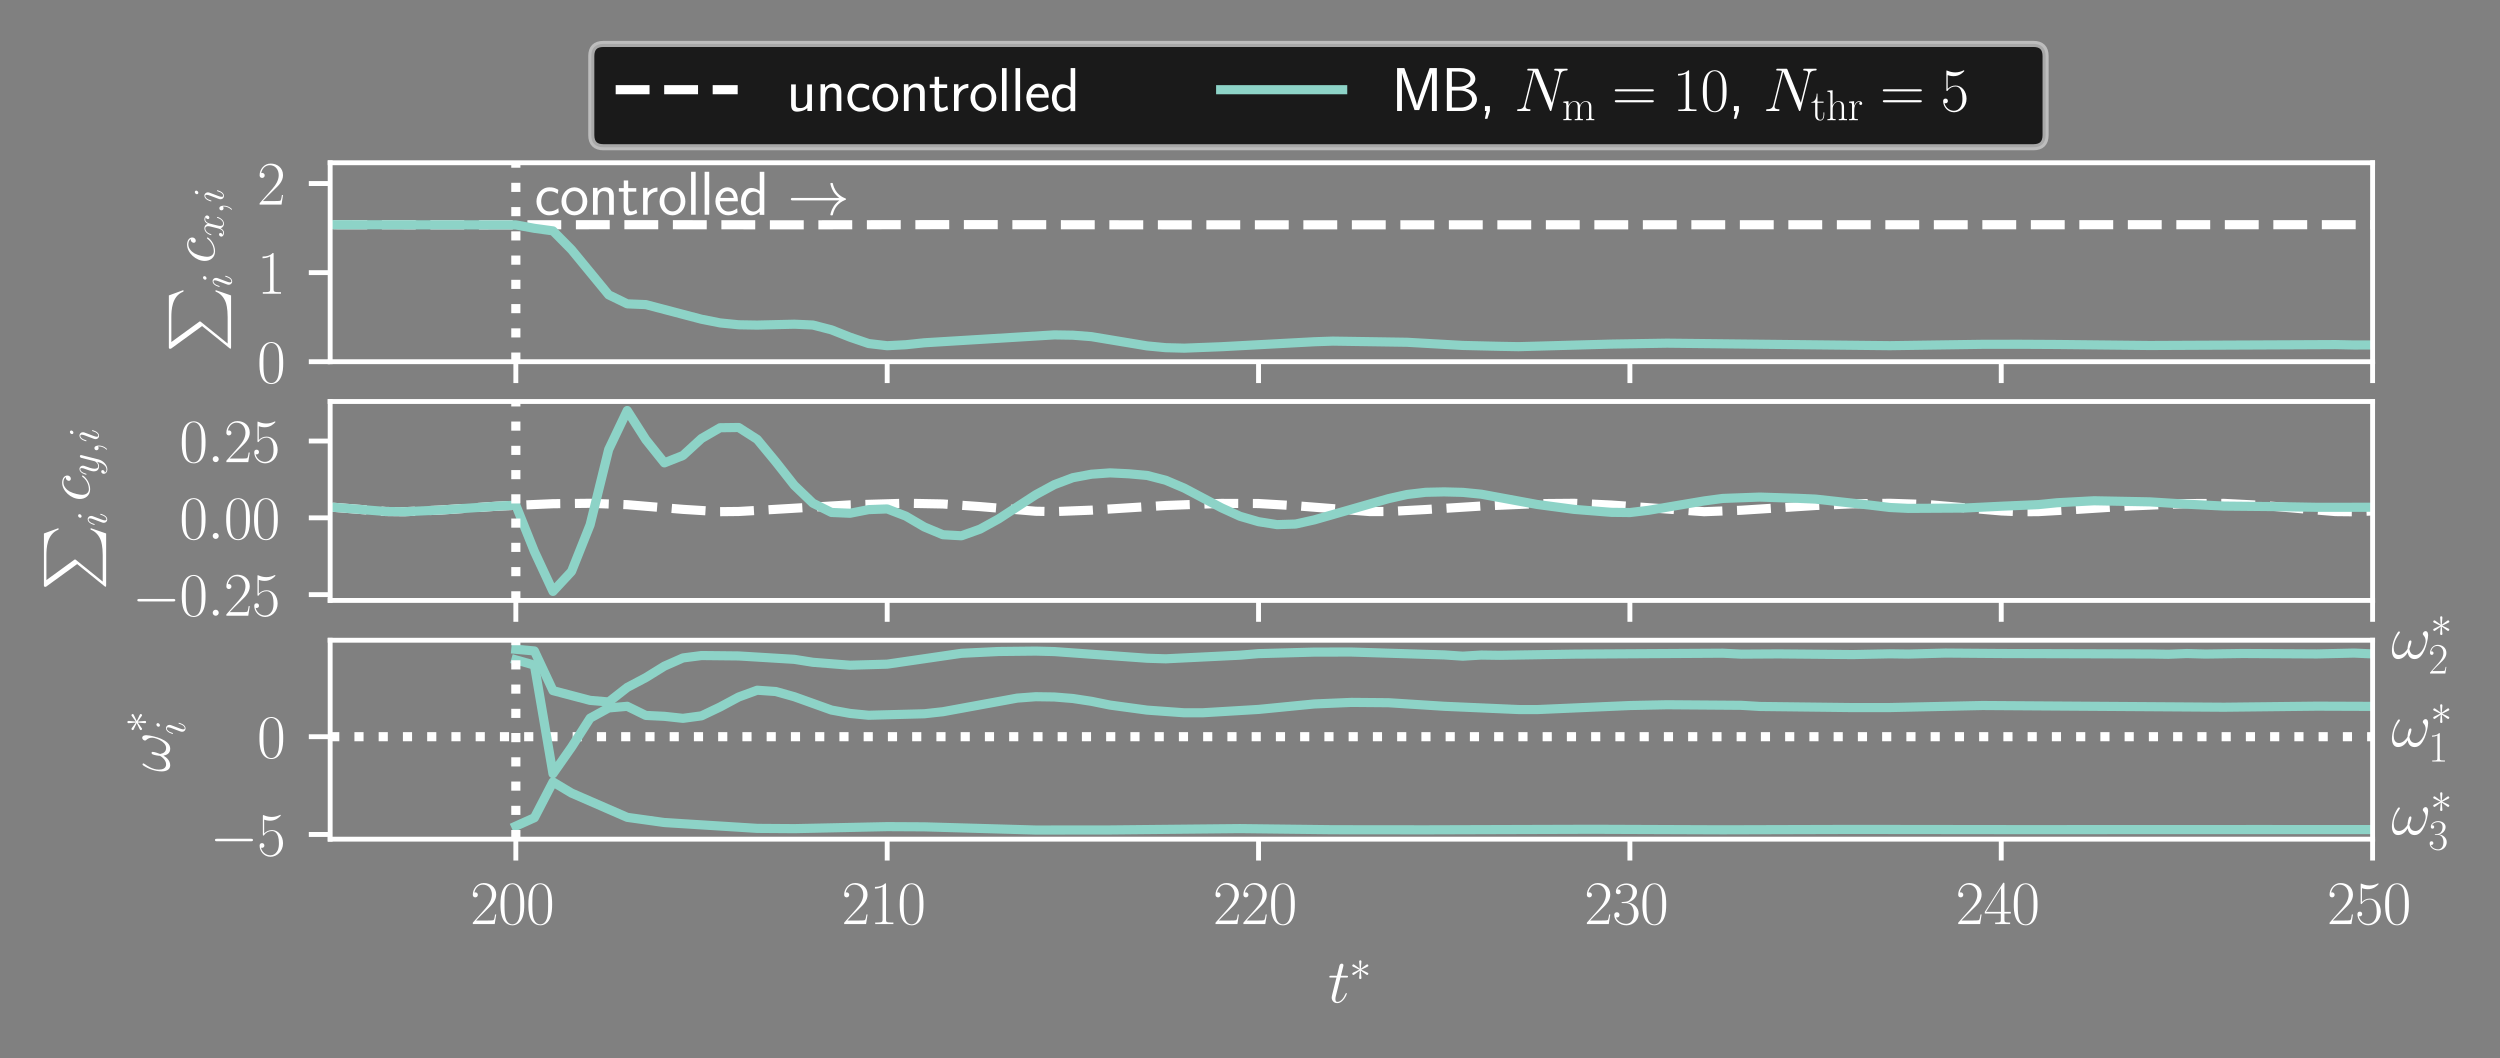 <?xml version="1.0" encoding="utf-8" standalone="no"?>
<!DOCTYPE svg PUBLIC "-//W3C//DTD SVG 1.1//EN"
  "http://www.w3.org/Graphics/SVG/1.1/DTD/svg11.dtd">
<svg xmlns:xlink="http://www.w3.org/1999/xlink" width="409.805pt" height="173.471pt" viewBox="0 0 409.805 173.471" xmlns="http://www.w3.org/2000/svg" version="1.1">
 <rect x="0" y="0" width="409.805" height="173.471" fill="#808080" stroke="none"/>
 <defs>
  <style type="text/css">*{stroke-linejoin: round; stroke-linecap: butt}</style>
 </defs>
 <g id="figure_1">
  <g id="patch_1">
   <path d="M 0 173.471 
L 409.805 173.471 
L 409.805 0 
L 0 0 
L 0 173.471 
z
" style="fill: none"/>
  </g>
  <g id="axes_1">
   <g id="patch_2">
    <path d="M 54.121 59.292 
L 388.921 59.292 
L 388.921 26.68 
L 54.121 26.68 
L 54.121 59.292 
z
" style="fill: none"/>
   </g>
   <g id="matplotlib.axis_1">
    <g id="xtick_1">
     <g id="line2d_1">
      <defs>
       <path id="me414889e7f" d="M 0 0 
L 0 3.5 
" style="stroke: #ffffff; stroke-width: 0.8"/>
      </defs>
      <g>
       <use xlink:href="#me414889e7f" x="84.557" y="59.292" style="fill: #ffffff; stroke: #ffffff; stroke-width: 0.8"/>
      </g>
     </g>
    </g>
    <g id="xtick_2">
     <g id="line2d_2">
      <g>
       <use xlink:href="#me414889e7f" x="145.43" y="59.292" style="fill: #ffffff; stroke: #ffffff; stroke-width: 0.8"/>
      </g>
     </g>
    </g>
    <g id="xtick_3">
     <g id="line2d_3">
      <g>
       <use xlink:href="#me414889e7f" x="206.303" y="59.292" style="fill: #ffffff; stroke: #ffffff; stroke-width: 0.8"/>
      </g>
     </g>
    </g>
    <g id="xtick_4">
     <g id="line2d_4">
      <g>
       <use xlink:href="#me414889e7f" x="267.176" y="59.292" style="fill: #ffffff; stroke: #ffffff; stroke-width: 0.8"/>
      </g>
     </g>
    </g>
    <g id="xtick_5">
     <g id="line2d_5">
      <g>
       <use xlink:href="#me414889e7f" x="328.048" y="59.292" style="fill: #ffffff; stroke: #ffffff; stroke-width: 0.8"/>
      </g>
     </g>
    </g>
    <g id="xtick_6">
     <g id="line2d_6">
      <g>
       <use xlink:href="#me414889e7f" x="388.921" y="59.292" style="fill: #ffffff; stroke: #ffffff; stroke-width: 0.8"/>
      </g>
     </g>
    </g>
   </g>
   <g id="matplotlib.axis_2">
    <g id="ytick_1">
     <g id="line2d_7">
      <defs>
       <path id="m8c491b5fca" d="M 0 0 
L -3.5 0 
" style="stroke: #ffffff; stroke-width: 0.8"/>
      </defs>
      <g>
       <use xlink:href="#m8c491b5fca" x="54.121" y="59.292" style="fill: #ffffff; stroke: #ffffff; stroke-width: 0.8"/>
      </g>
     </g>
     <g id="text_1">
      <!-- $\mathdefault{0}$ -->
      <g style="fill: #ffffff" transform="translate(42.14 62.751) scale(0.1 -0.1)">
       <defs>
        <path id="CMR17-30" d="M 2688 2025 
C 2688 2416 2682 3080 2413 3591 
C 2176 4039 1798 4198 1466 4198 
C 1158 4198 768 4058 525 3597 
C 269 3118 243 2524 243 2025 
C 243 1661 250 1106 448 619 
C 723 -39 1216 -128 1466 -128 
C 1760 -128 2208 -7 2470 600 
C 2662 1042 2688 1559 2688 2025 
z
M 1466 -26 
C 1056 -26 813 325 723 812 
C 653 1188 653 1738 653 2096 
C 653 2588 653 2997 736 3387 
C 858 3929 1216 4096 1466 4096 
C 1728 4096 2067 3923 2189 3400 
C 2272 3036 2278 2607 2278 2096 
C 2278 1680 2278 1169 2202 792 
C 2067 95 1690 -26 1466 -26 
z
" transform="scale(0.016)"/>
       </defs>
       <use xlink:href="#CMR17-30" transform="scale(0.996)"/>
      </g>
     </g>
    </g>
    <g id="ytick_2">
     <g id="line2d_8">
      <g>
       <use xlink:href="#m8c491b5fca" x="54.121" y="44.688" style="fill: #ffffff; stroke: #ffffff; stroke-width: 0.8"/>
      </g>
     </g>
     <g id="text_2">
      <!-- $\mathdefault{1}$ -->
      <g style="fill: #ffffff" transform="translate(42.14 48.147) scale(0.1 -0.1)">
       <defs>
        <path id="CMR17-31" d="M 1702 4058 
C 1702 4192 1696 4192 1606 4192 
C 1357 3916 979 3827 621 3827 
C 602 3827 570 3827 563 3808 
C 557 3795 557 3782 557 3648 
C 755 3648 1088 3686 1344 3839 
L 1344 461 
C 1344 236 1331 160 781 160 
L 589 160 
L 589 0 
C 896 0 1216 0 1523 0 
C 1830 0 2150 0 2458 0 
L 2458 160 
L 2266 160 
C 1715 160 1702 230 1702 458 
L 1702 4058 
z
" transform="scale(0.016)"/>
       </defs>
       <use xlink:href="#CMR17-31" transform="scale(0.996)"/>
      </g>
     </g>
    </g>
    <g id="ytick_3">
     <g id="line2d_9">
      <g>
       <use xlink:href="#m8c491b5fca" x="54.121" y="30.085" style="fill: #ffffff; stroke: #ffffff; stroke-width: 0.8"/>
      </g>
     </g>
     <g id="text_3">
      <!-- $\mathdefault{2}$ -->
      <g style="fill: #ffffff" transform="translate(42.14 33.544) scale(0.1 -0.1)">
       <defs>
        <path id="CMR17-32" d="M 2669 989 
L 2554 989 
C 2490 536 2438 459 2413 420 
C 2381 369 1920 369 1830 369 
L 602 369 
C 832 619 1280 1072 1824 1597 
C 2214 1967 2669 2402 2669 3035 
C 2669 3790 2067 4224 1395 4224 
C 691 4224 262 3604 262 3030 
C 262 2780 448 2748 525 2748 
C 589 2748 781 2787 781 3010 
C 781 3207 614 3264 525 3264 
C 486 3264 448 3258 422 3245 
C 544 3790 915 4058 1306 4058 
C 1862 4058 2227 3617 2227 3035 
C 2227 2479 1901 2000 1536 1584 
L 262 146 
L 262 0 
L 2515 0 
L 2669 989 
z
" transform="scale(0.016)"/>
       </defs>
       <use xlink:href="#CMR17-32" transform="scale(0.996)"/>
      </g>
     </g>
    </g>
    <g id="text_4">
     <!-- $\sum_i c_{x,i}$ -->
     <g style="fill: #ffffff" transform="translate(35.151 57.74) rotate(-90) scale(0.1 -0.1)">
      <defs>
       <path id="CMEX10-50" d="M 2694 -3418 
L 422 -6227 
C 371 -6291 365 -6304 365 -6330 
C 365 -6400 422 -6400 538 -6400 
L 5843 -6400 
L 6394 -4806 
L 6234 -4806 
C 6074 -5286 5645 -5677 5101 -5862 
C 4998 -5894 4557 -6048 3616 -6048 
L 896 -6048 
L 3117 -3302 
C 3162 -3245 3174 -3226 3174 -3200 
C 3174 -3174 3168 -3168 3130 -3110 
L 1050 -256 
L 3584 -256 
C 4314 -256 5786 -301 6234 -1498 
L 6394 -1498 
L 5843 0 
L 538 0 
C 365 0 358 -6 358 -205 
L 2694 -3418 
z
" transform="scale(0.016)"/>
       <path id="CMMI12-69" d="M 1811 913 
C 1811 945 1786 971 1747 971 
C 1690 971 1683 952 1651 843 
C 1485 262 1222 64 1011 64 
C 934 64 845 83 845 275 
C 845 447 922 639 992 830 
L 1440 2018 
C 1459 2069 1504 2184 1504 2305 
C 1504 2574 1312 2816 998 2816 
C 410 2816 173 1890 173 1839 
C 173 1814 198 1782 243 1782 
C 301 1782 307 1807 333 1896 
C 486 2428 730 2682 979 2682 
C 1037 2682 1146 2682 1146 2478 
C 1146 2312 1062 2101 1011 1961 
L 563 773 
C 525 671 486 568 486 453 
C 486 166 685 -64 992 -64 
C 1581 -64 1811 869 1811 913 
z
M 1760 4013 
C 1760 4109 1683 4224 1542 4224 
C 1395 4224 1229 4083 1229 3917 
C 1229 3758 1363 3707 1440 3707 
C 1613 3707 1760 3873 1760 4013 
z
" transform="scale(0.016)"/>
       <path id="CMMI12-63" d="M 2502 2431 
C 2381 2431 2323 2431 2234 2355 
C 2195 2323 2125 2227 2125 2125 
C 2125 1997 2221 1920 2342 1920 
C 2496 1920 2669 2044 2669 2292 
C 2669 2588 2374 2816 1933 2816 
C 1094 2816 256 1903 256 996 
C 256 441 602 -64 1254 -64 
C 2125 -64 2675 622 2675 706 
C 2675 744 2637 776 2611 776 
C 2592 776 2586 770 2528 713 
C 2118 162 1510 64 1267 64 
C 826 64 685 446 685 764 
C 685 988 794 1605 1024 2039 
C 1190 2338 1536 2682 1939 2682 
C 2022 2682 2374 2682 2502 2431 
z
" transform="scale(0.016)"/>
       <path id="CMMI12-78" d="M 3034 2606 
C 2829 2567 2752 2414 2752 2293 
C 2752 2139 2874 2088 2963 2088 
C 3155 2088 3290 2254 3290 2427 
C 3290 2695 2982 2816 2714 2816 
C 2323 2816 2106 2433 2048 2312 
C 1901 2816 1504 2816 1389 2816 
C 736 2816 390 1980 390 1839 
C 390 1814 416 1782 461 1782 
C 512 1782 525 1820 538 1846 
C 755 2555 1184 2689 1370 2689 
C 1658 2689 1715 2420 1715 2267 
C 1715 2127 1677 1980 1600 1673 
L 1382 798 
C 1286 415 1101 64 762 64 
C 730 64 570 64 435 147 
C 666 192 717 383 717 460 
C 717 588 621 664 499 664 
C 346 664 179 530 179 326 
C 179 57 480 -64 755 -64 
C 1062 -64 1280 179 1414 441 
C 1517 64 1837 -64 2074 -64 
C 2726 -64 3072 773 3072 913 
C 3072 945 3046 971 3008 971 
C 2950 971 2944 939 2925 888 
C 2752 326 2381 64 2093 64 
C 1869 64 1747 230 1747 492 
C 1747 632 1773 734 1875 1156 
L 2099 2024 
C 2195 2408 2413 2689 2707 2689 
C 2720 2689 2899 2689 3034 2606 
z
" transform="scale(0.016)"/>
       <path id="CMMI12-3b" d="M 1248 -31 
C 1248 343 1126 619 864 619 
C 659 619 557 453 557 313 
C 557 172 653 0 870 0 
C 954 0 1024 26 1082 83 
C 1094 96 1101 96 1107 96 
C 1120 96 1120 5 1120 -27 
C 1120 -240 1082 -659 710 -1080 
C 640 -1157 640 -1170 640 -1183 
C 640 -1216 672 -1248 704 -1248 
C 755 -1248 1248 -771 1248 -31 
z
" transform="scale(0.016)"/>
      </defs>
      <use xlink:href="#CMEX10-50" transform="translate(0 74.72) scale(0.996)"/>
      <use xlink:href="#CMMI12-69" transform="translate(105.162 -28.394) scale(0.697)"/>
      <use xlink:href="#CMMI12-63" transform="translate(145.559 0) scale(0.996)"/>
      <use xlink:href="#CMMI12-78" transform="translate(187.542 -14.944) scale(0.697)"/>
      <use xlink:href="#CMMI12-3b" transform="translate(226.346 -14.944) scale(0.697)"/>
      <use xlink:href="#CMMI12-69" transform="translate(245.314 -14.944) scale(0.697)"/>
     </g>
    </g>
   </g>
   <g id="line2d_10">
    <path d="M -1 36.809 
L 23.685 36.849 
L 48.034 36.83 
L 78.47 36.861 
L 102.819 36.829 
L 130.212 36.857 
L 157.605 36.82 
L 191.085 36.86 
L 395.008 36.829 
L 410.805 36.83 
L 410.805 36.83 
" clip-path="url(#pc7d28145be)" style="fill: none; stroke-dasharray: 5.55,2.4; stroke-dashoffset: 0; stroke: #ffffff; stroke-width: 1.5"/>
   </g>
   <g id="line2d_11">
    <path d="M -1 36.809 
L 23.685 36.849 
L 48.034 36.83 
L 78.47 36.861 
L 84.557 36.87 
L 87.601 37.428 
L 90.645 37.846 
L 93.688 40.928 
L 99.776 48.33 
L 102.819 49.807 
L 105.863 49.931 
L 114.994 52.33 
L 118.037 52.932 
L 121.081 53.239 
L 124.125 53.292 
L 130.212 53.142 
L 133.256 53.281 
L 136.299 54.069 
L 139.343 55.276 
L 142.386 56.313 
L 145.43 56.671 
L 148.474 56.511 
L 151.517 56.19 
L 172.823 54.895 
L 175.866 54.946 
L 178.91 55.184 
L 188.041 56.702 
L 191.085 56.991 
L 194.128 57.071 
L 200.216 56.835 
L 215.434 56.02 
L 218.477 55.916 
L 230.652 56.105 
L 239.783 56.626 
L 245.87 56.771 
L 248.914 56.827 
L 264.132 56.403 
L 273.263 56.254 
L 309.786 56.666 
L 325.005 56.44 
L 331.092 56.432 
L 337.179 56.468 
L 352.397 56.635 
L 382.834 56.485 
L 385.877 56.554 
L 391.965 56.537 
L 410.805 56.581 
L 410.805 56.581 
" clip-path="url(#pc7d28145be)" style="fill: none; stroke: #8dd3c7; stroke-width: 1.5; stroke-linecap: square"/>
   </g>
   <g id="line2d_12">
    <path d="M 84.557 59.292 
L 84.557 26.68 
" clip-path="url(#pc7d28145be)" style="fill: none; stroke-dasharray: 1.5,2.475; stroke-dashoffset: 0; stroke: #ffffff; stroke-width: 1.5"/>
   </g>
   <g id="patch_3">
    <path d="M 54.121 59.292 
L 54.121 26.68 
" style="fill: none; stroke: #ffffff; stroke-width: 0.8; stroke-linejoin: miter; stroke-linecap: square"/>
   </g>
   <g id="patch_4">
    <path d="M 388.921 59.292 
L 388.921 26.68 
" style="fill: none; stroke: #ffffff; stroke-width: 0.8; stroke-linejoin: miter; stroke-linecap: square"/>
   </g>
   <g id="patch_5">
    <path d="M 54.121 59.292 
L 388.921 59.292 
" style="fill: none; stroke: #ffffff; stroke-width: 0.8; stroke-linejoin: miter; stroke-linecap: square"/>
   </g>
   <g id="patch_6">
    <path d="M 54.121 26.68 
L 388.921 26.68 
" style="fill: none; stroke: #ffffff; stroke-width: 0.8; stroke-linejoin: miter; stroke-linecap: square"/>
   </g>
   <g id="text_5">
    <!-- controlled $\rightarrow$ -->
    <g style="fill: #ffffff" transform="translate(87.601 35.196) scale(0.1 -0.1)">
     <defs>
      <path id="CMSS17-63" d="M 2464 2541 
C 2464 2585 2170 2714 2093 2739 
C 1882 2816 1613 2816 1542 2816 
C 710 2816 211 2093 211 1363 
C 211 595 768 -64 1517 -64 
C 1946 -64 2253 76 2502 242 
L 2464 664 
C 2189 453 1869 337 1523 337 
C 1024 337 698 774 698 1369 
C 698 1831 909 2414 1549 2414 
C 1901 2414 2099 2343 2394 2145 
L 2464 2541 
z
" transform="scale(0.016)"/>
      <path id="CMSS17-6f" d="M 2829 1356 
C 2829 2176 2221 2816 1504 2816 
C 768 2816 173 2157 173 1356 
C 173 544 787 -64 1498 -64 
C 2227 -64 2829 563 2829 1356 
z
M 1504 337 
C 1050 337 659 709 659 1408 
C 659 2151 1114 2427 1498 2427 
C 1914 2427 2342 2126 2342 1408 
C 2342 683 1926 337 1504 337 
z
" transform="scale(0.016)"/>
      <path id="CMSS17-6e" d="M 2618 1877 
C 2618 2283 2522 2816 1798 2816 
C 1389 2816 1120 2606 941 2389 
L 941 2758 
L 474 2758 
L 474 0 
L 960 0 
L 960 1559 
C 960 1964 1114 2428 1549 2428 
C 2112 2428 2131 2048 2131 1829 
L 2131 0 
L 2618 0 
L 2618 1877 
z
" transform="scale(0.016)"/>
      <path id="CMSS17-74" d="M 1069 2368 
L 1901 2368 
L 1901 2737 
L 1069 2737 
L 1069 3520 
L 614 3520 
L 614 2737 
L 109 2737 
L 109 2368 
L 602 2368 
L 602 749 
C 602 384 685 -64 1107 -64 
C 1427 -64 1722 25 2003 172 
L 1901 548 
C 1747 414 1562 337 1363 337 
C 1082 337 1069 696 1069 856 
L 1069 2368 
z
" transform="scale(0.016)"/>
      <path id="CMSS17-72" d="M 954 1363 
C 954 1965 1395 2368 1958 2368 
L 1958 2789 
C 1549 2789 1165 2585 934 2253 
L 934 2758 
L 480 2758 
L 480 0 
L 954 0 
L 954 1363 
z
" transform="scale(0.016)"/>
      <path id="CMSS17-6c" d="M 947 4416 
L 474 4416 
L 474 0 
L 947 0 
L 947 4416 
z
" transform="scale(0.016)"/>
      <path id="CMSS17-65" d="M 2502 1377 
C 2502 1590 2490 2003 2285 2345 
C 2061 2713 1696 2816 1421 2816 
C 755 2816 192 2188 192 1375 
C 192 582 774 -64 1510 -64 
C 1798 -64 2150 19 2470 248 
C 2470 274 2458 414 2451 420 
C 2451 433 2432 630 2432 656 
C 2125 407 1773 325 1517 325 
C 1107 325 666 667 646 1377 
L 2502 1377 
z
M 698 1728 
C 781 2084 1062 2421 1421 2421 
C 1517 2421 1965 2421 2080 1728 
L 698 1728 
z
" transform="scale(0.016)"/>
      <path id="CMSS17-64" d="M 2611 4416 
L 2138 4416 
L 2138 2438 
C 1939 2603 1613 2756 1254 2756 
C 672 2756 211 2131 211 1347 
C 211 562 666 -64 1235 -64 
C 1677 -64 1971 172 2125 306 
L 2125 -13 
L 2611 -13 
L 2611 4416 
z
M 2125 836 
C 2125 747 2125 653 1926 482 
C 1798 375 1645 325 1498 325 
C 1152 325 698 576 698 1340 
C 698 2134 1210 2368 1562 2368 
C 1798 2368 1990 2254 2125 2065 
L 2125 836 
z
" transform="scale(0.016)"/>
      <path id="CMSY10-21" d="M 5338 1472 
C 4986 1203 4813 941 4762 858 
C 4474 416 4422 13 4422 6 
C 4422 -70 4499 -70 4550 -70 
C 4659 -70 4666 -58 4691 58 
C 4838 685 5216 1222 5939 1517 
C 6016 1542 6035 1555 6035 1600 
C 6035 1645 5997 1664 5984 1670 
C 5702 1779 4928 2099 4685 3174 
C 4666 3251 4659 3270 4550 3270 
C 4499 3270 4422 3270 4422 3193 
C 4422 3180 4480 2777 4749 2349 
C 4877 2157 5062 1933 5338 1728 
L 582 1728 
C 467 1728 352 1728 352 1600 
C 352 1472 467 1472 582 1472 
L 5338 1472 
z
" transform="scale(0.016)"/>
     </defs>
     <use xlink:href="#CMSS17-63" transform="scale(0.996)"/>
     <use xlink:href="#CMSS17-6f" transform="translate(41.639 0) scale(0.996)"/>
     <use xlink:href="#CMSS17-6e" transform="translate(88.482 0) scale(0.996)"/>
     <use xlink:href="#CMSS17-74" transform="translate(136.687 0) scale(0.996)"/>
     <use xlink:href="#CMSS17-72" transform="translate(170.519 0) scale(0.996)"/>
     <use xlink:href="#CMSS17-6f" transform="translate(202.429 0) scale(0.996)"/>
     <use xlink:href="#CMSS17-6c" transform="translate(249.272 0) scale(0.996)"/>
     <use xlink:href="#CMSS17-6c" transform="translate(271.453 0) scale(0.996)"/>
     <use xlink:href="#CMSS17-65" transform="translate(293.634 0) scale(0.996)"/>
     <use xlink:href="#CMSS17-64" transform="translate(335.273 0) scale(0.996)"/>
     <use xlink:href="#CMSY10-21" transform="translate(414.707 0) scale(0.996)"/>
    </g>
   </g>
  </g>
  <g id="axes_2">
   <g id="patch_7">
    <path d="M 54.121 98.426 
L 388.921 98.426 
L 388.921 65.814 
L 54.121 65.814 
L 54.121 98.426 
z
" style="fill: none"/>
   </g>
   <g id="matplotlib.axis_3">
    <g id="xtick_7">
     <g id="line2d_13">
      <g>
       <use xlink:href="#me414889e7f" x="84.557" y="98.426" style="fill: #ffffff; stroke: #ffffff; stroke-width: 0.8"/>
      </g>
     </g>
    </g>
    <g id="xtick_8">
     <g id="line2d_14">
      <g>
       <use xlink:href="#me414889e7f" x="145.43" y="98.426" style="fill: #ffffff; stroke: #ffffff; stroke-width: 0.8"/>
      </g>
     </g>
    </g>
    <g id="xtick_9">
     <g id="line2d_15">
      <g>
       <use xlink:href="#me414889e7f" x="206.303" y="98.426" style="fill: #ffffff; stroke: #ffffff; stroke-width: 0.8"/>
      </g>
     </g>
    </g>
    <g id="xtick_10">
     <g id="line2d_16">
      <g>
       <use xlink:href="#me414889e7f" x="267.176" y="98.426" style="fill: #ffffff; stroke: #ffffff; stroke-width: 0.8"/>
      </g>
     </g>
    </g>
    <g id="xtick_11">
     <g id="line2d_17">
      <g>
       <use xlink:href="#me414889e7f" x="328.048" y="98.426" style="fill: #ffffff; stroke: #ffffff; stroke-width: 0.8"/>
      </g>
     </g>
    </g>
    <g id="xtick_12">
     <g id="line2d_18">
      <g>
       <use xlink:href="#me414889e7f" x="388.921" y="98.426" style="fill: #ffffff; stroke: #ffffff; stroke-width: 0.8"/>
      </g>
     </g>
    </g>
   </g>
   <g id="matplotlib.axis_4">
    <g id="ytick_4">
     <g id="line2d_19">
      <g>
       <use xlink:href="#m8c491b5fca" x="54.121" y="97.476" style="fill: #ffffff; stroke: #ffffff; stroke-width: 0.8"/>
      </g>
     </g>
     <g id="text_6">
      <!-- $\mathdefault{−0.25}$ -->
      <g style="fill: #ffffff" transform="translate(21.661 100.935) scale(0.1 -0.1)">
       <defs>
        <path id="CMSY10-0" d="M 4218 1472 
C 4326 1472 4442 1472 4442 1600 
C 4442 1728 4326 1728 4218 1728 
L 755 1728 
C 646 1728 531 1728 531 1600 
C 531 1472 646 1472 755 1472 
L 4218 1472 
z
" transform="scale(0.016)"/>
        <path id="CMMI12-3a" d="M 1178 307 
C 1178 492 1024 619 870 619 
C 685 619 557 466 557 313 
C 557 128 710 0 864 0 
C 1050 0 1178 153 1178 307 
z
" transform="scale(0.016)"/>
        <path id="CMR17-35" d="M 730 3692 
C 794 3666 1056 3584 1325 3584 
C 1920 3584 2246 3911 2432 4100 
C 2432 4157 2432 4192 2394 4192 
C 2387 4192 2374 4192 2323 4163 
C 2099 4058 1837 3973 1517 3973 
C 1325 3973 1037 3999 723 4139 
C 653 4171 640 4171 634 4171 
C 602 4171 595 4164 595 4037 
L 595 2203 
C 595 2089 595 2057 659 2057 
C 691 2057 704 2070 736 2114 
C 941 2401 1222 2522 1542 2522 
C 1766 2522 2246 2382 2246 1289 
C 2246 1085 2246 715 2054 421 
C 1894 159 1645 25 1370 25 
C 947 25 518 320 403 814 
C 429 807 480 795 506 795 
C 589 795 749 840 749 1038 
C 749 1210 627 1280 506 1280 
C 358 1280 262 1190 262 1011 
C 262 454 704 -128 1382 -128 
C 2042 -128 2669 440 2669 1264 
C 2669 2030 2170 2624 1549 2624 
C 1222 2624 947 2503 730 2274 
L 730 3692 
z
" transform="scale(0.016)"/>
       </defs>
       <use xlink:href="#CMSY10-0" transform="scale(0.996)"/>
       <use xlink:href="#CMR17-30" transform="translate(77.487 0) scale(0.996)"/>
       <use xlink:href="#CMMI12-3a" transform="translate(123.178 0) scale(0.996)"/>
       <use xlink:href="#CMR17-32" transform="translate(150.275 0) scale(0.996)"/>
       <use xlink:href="#CMR17-35" transform="translate(195.966 0) scale(0.996)"/>
      </g>
     </g>
    </g>
    <g id="ytick_5">
     <g id="line2d_20">
      <g>
       <use xlink:href="#m8c491b5fca" x="54.121" y="84.885" style="fill: #ffffff; stroke: #ffffff; stroke-width: 0.8"/>
      </g>
     </g>
     <g id="text_7">
      <!-- $\mathdefault{0.00}$ -->
      <g style="fill: #ffffff" transform="translate(29.41 88.344) scale(0.1 -0.1)">
       <use xlink:href="#CMR17-30" transform="scale(0.996)"/>
       <use xlink:href="#CMMI12-3a" transform="translate(45.69 0) scale(0.996)"/>
       <use xlink:href="#CMR17-30" transform="translate(72.788 0) scale(0.996)"/>
       <use xlink:href="#CMR17-30" transform="translate(118.478 0) scale(0.996)"/>
      </g>
     </g>
    </g>
    <g id="ytick_6">
     <g id="line2d_21">
      <g>
       <use xlink:href="#m8c491b5fca" x="54.121" y="72.293" style="fill: #ffffff; stroke: #ffffff; stroke-width: 0.8"/>
      </g>
     </g>
     <g id="text_8">
      <!-- $\mathdefault{0.25}$ -->
      <g style="fill: #ffffff" transform="translate(29.41 75.753) scale(0.1 -0.1)">
       <use xlink:href="#CMR17-30" transform="scale(0.996)"/>
       <use xlink:href="#CMMI12-3a" transform="translate(45.69 0) scale(0.996)"/>
       <use xlink:href="#CMR17-32" transform="translate(72.788 0) scale(0.996)"/>
       <use xlink:href="#CMR17-35" transform="translate(118.478 0) scale(0.996)"/>
      </g>
     </g>
    </g>
    <g id="text_9">
     <!-- $\sum_i c_{y,i}$ -->
     <g style="fill: #ffffff" transform="translate(14.672 96.76) rotate(-90) scale(0.1 -0.1)">
      <defs>
       <path id="CMMI12-79" d="M 1683 -700 
C 1510 -939 1261 -1152 947 -1152 
C 870 -1152 563 -1152 467 -889 
C 486 -895 518 -895 531 -895 
C 723 -895 851 -729 851 -582 
C 851 -435 730 -384 634 -384 
C 531 -384 307 -458 307 -759 
C 307 -1071 582 -1286 947 -1286 
C 1587 -1286 2234 -700 2413 6 
L 3040 2485 
C 3046 2517 3059 2556 3059 2594 
C 3059 2689 2982 2753 2886 2753 
C 2829 2753 2694 2727 2643 2535 
L 2170 658 
C 2138 543 2138 530 2086 460 
C 1958 281 1747 64 1440 64 
C 1082 64 1050 415 1050 588 
C 1050 952 1222 1443 1395 1903 
C 1466 2088 1504 2178 1504 2305 
C 1504 2574 1312 2816 998 2816 
C 410 2816 173 1890 173 1839 
C 173 1814 198 1782 243 1782 
C 301 1782 307 1807 333 1897 
C 486 2433 730 2689 979 2689 
C 1037 2689 1146 2689 1146 2478 
C 1146 2312 1075 2127 979 1884 
C 666 1047 666 837 666 683 
C 666 77 1101 -64 1421 -64 
C 1606 -64 1837 -6 2061 230 
L 2067 224 
C 1971 -147 1907 -392 1683 -700 
z
" transform="scale(0.016)"/>
      </defs>
      <use xlink:href="#CMEX10-50" transform="translate(0 74.72) scale(0.996)"/>
      <use xlink:href="#CMMI12-69" transform="translate(105.162 -28.394) scale(0.697)"/>
      <use xlink:href="#CMMI12-63" transform="translate(145.559 0) scale(0.996)"/>
      <use xlink:href="#CMMI12-79" transform="translate(187.542 -14.944) scale(0.697)"/>
      <use xlink:href="#CMMI12-3b" transform="translate(223.339 -14.944) scale(0.697)"/>
      <use xlink:href="#CMMI12-69" transform="translate(242.307 -14.944) scale(0.697)"/>
     </g>
    </g>
   </g>
   <g id="line2d_22">
    <path d="M -1 82.986 
L 11.51 83.922 
L 14.554 83.874 
L 20.641 83.488 
L 29.772 82.865 
L 38.903 82.529 
L 44.99 82.548 
L 51.077 82.866 
L 63.252 83.847 
L 66.296 83.882 
L 72.383 83.598 
L 81.514 82.972 
L 90.645 82.57 
L 96.732 82.5 
L 102.819 82.73 
L 111.95 83.494 
L 118.037 83.875 
L 121.081 83.842 
L 127.168 83.491 
L 139.343 82.763 
L 148.474 82.493 
L 154.561 82.612 
L 160.648 83.041 
L 169.779 83.806 
L 172.823 83.86 
L 178.91 83.626 
L 191.085 82.862 
L 200.216 82.518 
L 206.303 82.54 
L 212.39 82.9 
L 224.565 83.859 
L 227.608 83.847 
L 233.696 83.524 
L 242.826 82.951 
L 251.957 82.558 
L 258.045 82.503 
L 264.132 82.787 
L 279.35 83.878 
L 285.437 83.641 
L 297.612 82.859 
L 303.699 82.586 
L 309.786 82.5 
L 315.874 82.701 
L 325.005 83.491 
L 328.048 83.753 
L 331.092 83.888 
L 334.136 83.865 
L 340.223 83.516 
L 349.354 82.93 
L 358.485 82.549 
L 364.572 82.518 
L 370.659 82.835 
L 382.834 83.858 
L 385.877 83.892 
L 391.965 83.619 
L 401.096 82.989 
L 410.805 82.545 
L 410.805 82.545 
" clip-path="url(#p313dd7cc5c)" style="fill: none; stroke-dasharray: 5.55,2.4; stroke-dashoffset: 0; stroke: #ffffff; stroke-width: 1.5"/>
   </g>
   <g id="line2d_23">
    <path d="M -1 82.986 
L 11.51 83.922 
L 14.554 83.874 
L 20.641 83.488 
L 29.772 82.865 
L 38.903 82.529 
L 44.99 82.548 
L 51.077 82.866 
L 63.252 83.847 
L 66.296 83.882 
L 72.383 83.598 
L 81.514 82.972 
L 84.557 82.814 
L 87.601 90.407 
L 90.645 96.944 
L 93.688 93.67 
L 96.732 86.028 
L 99.776 73.679 
L 102.819 67.296 
L 105.863 72.066 
L 108.906 75.875 
L 111.95 74.667 
L 114.994 71.877 
L 118.037 70.116 
L 121.081 70.074 
L 124.125 72.021 
L 127.168 75.705 
L 130.212 79.569 
L 133.256 82.485 
L 136.299 84.003 
L 139.343 84.134 
L 142.386 83.537 
L 145.43 83.424 
L 148.474 84.596 
L 151.517 86.382 
L 154.561 87.653 
L 157.605 87.828 
L 160.648 86.738 
L 163.692 85.063 
L 169.779 81.099 
L 172.823 79.449 
L 175.866 78.303 
L 178.91 77.735 
L 181.954 77.515 
L 184.997 77.661 
L 188.041 77.935 
L 191.085 78.722 
L 194.128 80.015 
L 200.216 83.239 
L 203.259 84.629 
L 206.303 85.517 
L 209.346 86 
L 212.39 85.9 
L 215.434 85.222 
L 227.608 81.736 
L 230.652 81.056 
L 233.696 80.699 
L 236.739 80.632 
L 239.783 80.71 
L 242.826 81.01 
L 251.957 82.69 
L 258.045 83.5 
L 264.132 83.982 
L 267.176 84.019 
L 270.219 83.654 
L 279.35 82.113 
L 282.394 81.705 
L 288.481 81.482 
L 294.568 81.68 
L 297.612 81.813 
L 306.743 82.822 
L 309.786 83.189 
L 312.83 83.337 
L 321.961 83.282 
L 328.048 82.982 
L 334.136 82.718 
L 337.179 82.412 
L 343.266 82.085 
L 352.397 82.266 
L 358.485 82.648 
L 364.572 82.959 
L 373.703 83.052 
L 379.79 83.159 
L 388.921 83.15 
L 395.008 82.903 
L 410.805 82.828 
L 410.805 82.828 
" clip-path="url(#p313dd7cc5c)" style="fill: none; stroke: #8dd3c7; stroke-width: 1.5; stroke-linecap: square"/>
   </g>
   <g id="line2d_24">
    <path d="M 84.557 98.426 
L 84.557 65.814 
" clip-path="url(#p313dd7cc5c)" style="fill: none; stroke-dasharray: 1.5,2.475; stroke-dashoffset: 0; stroke: #ffffff; stroke-width: 1.5"/>
   </g>
   <g id="patch_8">
    <path d="M 54.121 98.426 
L 54.121 65.814 
" style="fill: none; stroke: #ffffff; stroke-width: 0.8; stroke-linejoin: miter; stroke-linecap: square"/>
   </g>
   <g id="patch_9">
    <path d="M 388.921 98.426 
L 388.921 65.814 
" style="fill: none; stroke: #ffffff; stroke-width: 0.8; stroke-linejoin: miter; stroke-linecap: square"/>
   </g>
   <g id="patch_10">
    <path d="M 54.121 98.426 
L 388.921 98.426 
" style="fill: none; stroke: #ffffff; stroke-width: 0.8; stroke-linejoin: miter; stroke-linecap: square"/>
   </g>
   <g id="patch_11">
    <path d="M 54.121 65.814 
L 388.921 65.814 
" style="fill: none; stroke: #ffffff; stroke-width: 0.8; stroke-linejoin: miter; stroke-linecap: square"/>
   </g>
  </g>
  <g id="axes_3">
   <g id="patch_12">
    <path d="M 54.121 137.56 
L 388.921 137.56 
L 388.921 104.948 
L 54.121 104.948 
L 54.121 137.56 
z
" style="fill: none"/>
   </g>
   <g id="matplotlib.axis_5">
    <g id="xtick_13">
     <g id="line2d_25">
      <g>
       <use xlink:href="#me414889e7f" x="84.557" y="137.56" style="fill: #ffffff; stroke: #ffffff; stroke-width: 0.8"/>
      </g>
     </g>
     <g id="text_10">
      <!-- $\mathdefault{200}$ -->
      <g style="fill: #ffffff" transform="translate(77.085 151.478) scale(0.1 -0.1)">
       <use xlink:href="#CMR17-32" transform="scale(0.996)"/>
       <use xlink:href="#CMR17-30" transform="translate(45.69 0) scale(0.996)"/>
       <use xlink:href="#CMR17-30" transform="translate(91.381 0) scale(0.996)"/>
      </g>
     </g>
    </g>
    <g id="xtick_14">
     <g id="line2d_26">
      <g>
       <use xlink:href="#me414889e7f" x="145.43" y="137.56" style="fill: #ffffff; stroke: #ffffff; stroke-width: 0.8"/>
      </g>
     </g>
     <g id="text_11">
      <!-- $\mathdefault{210}$ -->
      <g style="fill: #ffffff" transform="translate(137.958 151.478) scale(0.1 -0.1)">
       <use xlink:href="#CMR17-32" transform="scale(0.996)"/>
       <use xlink:href="#CMR17-31" transform="translate(45.69 0) scale(0.996)"/>
       <use xlink:href="#CMR17-30" transform="translate(91.381 0) scale(0.996)"/>
      </g>
     </g>
    </g>
    <g id="xtick_15">
     <g id="line2d_27">
      <g>
       <use xlink:href="#me414889e7f" x="206.303" y="137.56" style="fill: #ffffff; stroke: #ffffff; stroke-width: 0.8"/>
      </g>
     </g>
     <g id="text_12">
      <!-- $\mathdefault{220}$ -->
      <g style="fill: #ffffff" transform="translate(198.831 151.478) scale(0.1 -0.1)">
       <use xlink:href="#CMR17-32" transform="scale(0.996)"/>
       <use xlink:href="#CMR17-32" transform="translate(45.69 0) scale(0.996)"/>
       <use xlink:href="#CMR17-30" transform="translate(91.381 0) scale(0.996)"/>
      </g>
     </g>
    </g>
    <g id="xtick_16">
     <g id="line2d_28">
      <g>
       <use xlink:href="#me414889e7f" x="267.176" y="137.56" style="fill: #ffffff; stroke: #ffffff; stroke-width: 0.8"/>
      </g>
     </g>
     <g id="text_13">
      <!-- $\mathdefault{230}$ -->
      <g style="fill: #ffffff" transform="translate(259.704 151.478) scale(0.1 -0.1)">
       <defs>
        <path id="CMR17-33" d="M 1414 2157 
C 1984 2157 2234 1662 2234 1090 
C 2234 320 1824 25 1453 25 
C 1114 25 563 194 390 693 
C 422 680 454 680 486 680 
C 640 680 755 782 755 948 
C 755 1133 614 1216 486 1216 
C 378 1216 211 1165 211 926 
C 211 335 787 -128 1466 -128 
C 2176 -128 2720 430 2720 1085 
C 2720 1707 2208 2157 1600 2227 
C 2086 2328 2554 2756 2554 3329 
C 2554 3820 2048 4179 1472 4179 
C 890 4179 378 3829 378 3329 
C 378 3110 544 3072 627 3072 
C 762 3072 877 3155 877 3321 
C 877 3486 762 3569 627 3569 
C 602 3569 570 3569 544 3557 
C 730 3959 1235 4032 1459 4032 
C 1683 4032 2106 3925 2106 3320 
C 2106 3143 2080 2828 1862 2550 
C 1670 2304 1453 2304 1242 2284 
C 1210 2284 1062 2269 1037 2269 
C 992 2263 966 2257 966 2208 
C 966 2163 973 2157 1101 2157 
L 1414 2157 
z
" transform="scale(0.016)"/>
       </defs>
       <use xlink:href="#CMR17-32" transform="scale(0.996)"/>
       <use xlink:href="#CMR17-33" transform="translate(45.69 0) scale(0.996)"/>
       <use xlink:href="#CMR17-30" transform="translate(91.381 0) scale(0.996)"/>
      </g>
     </g>
    </g>
    <g id="xtick_17">
     <g id="line2d_29">
      <g>
       <use xlink:href="#me414889e7f" x="328.048" y="137.56" style="fill: #ffffff; stroke: #ffffff; stroke-width: 0.8"/>
      </g>
     </g>
     <g id="text_14">
      <!-- $\mathdefault{240}$ -->
      <g style="fill: #ffffff" transform="translate(320.576 151.478) scale(0.1 -0.1)">
       <defs>
        <path id="CMR17-34" d="M 2150 4122 
C 2150 4256 2144 4256 2029 4256 
L 128 1254 
L 128 1088 
L 1779 1088 
L 1779 457 
C 1779 224 1766 160 1318 160 
L 1197 160 
L 1197 0 
C 1402 0 1747 0 1965 0 
C 2182 0 2528 0 2733 0 
L 2733 160 
L 2611 160 
C 2163 160 2150 224 2150 457 
L 2150 1088 
L 2803 1088 
L 2803 1254 
L 2150 1254 
L 2150 4122 
z
M 1798 3703 
L 1798 1254 
L 256 1254 
L 1798 3703 
z
" transform="scale(0.016)"/>
       </defs>
       <use xlink:href="#CMR17-32" transform="scale(0.996)"/>
       <use xlink:href="#CMR17-34" transform="translate(45.69 0) scale(0.996)"/>
       <use xlink:href="#CMR17-30" transform="translate(91.381 0) scale(0.996)"/>
      </g>
     </g>
    </g>
    <g id="xtick_18">
     <g id="line2d_30">
      <g>
       <use xlink:href="#me414889e7f" x="388.921" y="137.56" style="fill: #ffffff; stroke: #ffffff; stroke-width: 0.8"/>
      </g>
     </g>
     <g id="text_15">
      <!-- $\mathdefault{250}$ -->
      <g style="fill: #ffffff" transform="translate(381.449 151.478) scale(0.1 -0.1)">
       <use xlink:href="#CMR17-32" transform="scale(0.996)"/>
       <use xlink:href="#CMR17-35" transform="translate(45.69 0) scale(0.996)"/>
       <use xlink:href="#CMR17-30" transform="translate(91.381 0) scale(0.996)"/>
      </g>
     </g>
    </g>
    <g id="text_16">
     <!-- $t^\ast$ -->
     <g style="fill: #ffffff" transform="translate(217.681 164.334) scale(0.1 -0.1)">
      <defs>
       <path id="CMMI12-74" d="M 1286 2566 
L 1875 2566 
C 1997 2566 2061 2566 2061 2681 
C 2061 2752 2022 2752 1894 2752 
L 1331 2752 
L 1568 3692 
C 1594 3781 1594 3794 1594 3840 
C 1594 3943 1510 4000 1427 4000 
C 1376 4000 1229 3981 1178 3775 
L 928 2752 
L 326 2752 
C 198 2752 141 2752 141 2630 
C 141 2566 186 2566 307 2566 
L 877 2566 
L 454 881 
C 403 658 384 594 384 511 
C 384 211 595 -64 954 -64 
C 1600 -64 1946 868 1946 912 
C 1946 951 1920 970 1882 970 
C 1869 970 1843 970 1830 944 
C 1824 938 1818 931 1773 829 
C 1638 511 1344 64 973 64 
C 781 64 768 224 768 364 
C 768 370 768 492 787 568 
L 1286 2566 
z
" transform="scale(0.016)"/>
       <path id="CMSY10-3" d="M 1760 2719 
C 1766 2808 1766 2962 1600 2962 
C 1498 2962 1414 2879 1434 2795 
L 1434 2712 
L 1523 1720 
L 704 2316 
C 646 2348 634 2360 589 2360 
C 499 2360 416 2271 416 2181 
C 416 2079 480 2053 544 2021 
L 1453 1586 
L 570 1158 
C 467 1107 416 1081 416 985 
C 416 889 499 806 589 806 
C 634 806 646 806 806 928 
L 1523 1446 
L 1427 371 
C 1427 236 1542 204 1594 204 
C 1670 204 1766 248 1766 371 
L 1670 1446 
L 2490 851 
C 2547 819 2560 806 2605 806 
C 2694 806 2778 896 2778 985 
C 2778 1081 2720 1113 2643 1152 
C 2259 1343 2246 1343 1741 1580 
L 2624 2008 
C 2726 2060 2778 2085 2778 2181 
C 2778 2277 2694 2360 2605 2360 
C 2560 2360 2547 2360 2387 2239 
L 1670 1720 
L 1760 2719 
z
" transform="scale(0.016)"/>
      </defs>
      <use xlink:href="#CMMI12-74" transform="scale(0.996)"/>
      <use xlink:href="#CMSY10-3" transform="translate(35.226 36.154) scale(0.697)"/>
     </g>
    </g>
   </g>
   <g id="matplotlib.axis_6">
    <g id="ytick_7">
     <g id="line2d_31">
      <g>
       <use xlink:href="#m8c491b5fca" x="54.121" y="136.787" style="fill: #ffffff; stroke: #ffffff; stroke-width: 0.8"/>
      </g>
     </g>
     <g id="text_17">
      <!-- $\mathdefault{−5}$ -->
      <g style="fill: #ffffff" transform="translate(34.391 140.246) scale(0.1 -0.1)">
       <use xlink:href="#CMSY10-0" transform="scale(0.996)"/>
       <use xlink:href="#CMR17-35" transform="translate(77.487 0) scale(0.996)"/>
      </g>
     </g>
    </g>
    <g id="ytick_8">
     <g id="line2d_32">
      <g>
       <use xlink:href="#m8c491b5fca" x="54.121" y="120.76" style="fill: #ffffff; stroke: #ffffff; stroke-width: 0.8"/>
      </g>
     </g>
     <g id="text_18">
      <!-- $\mathdefault{0}$ -->
      <g style="fill: #ffffff" transform="translate(42.14 124.219) scale(0.1 -0.1)">
       <use xlink:href="#CMR17-30" transform="scale(0.996)"/>
      </g>
     </g>
    </g>
    <g id="text_19">
     <!-- $\omega^\ast_i$ -->
     <g style="fill: #ffffff" transform="translate(27.798 126.574) rotate(-90) scale(0.1 -0.1)">
      <defs>
       <path id="CMMI12-21" d="M 3802 2395 
C 3802 2580 3750 2816 3526 2816 
C 3398 2816 3251 2657 3251 2529 
C 3251 2472 3277 2434 3328 2376 
C 3424 2268 3546 2096 3546 1797 
C 3546 1567 3405 1204 3302 1007 
C 3123 656 2829 357 2496 357 
C 2093 357 1939 615 1869 975 
C 1939 1143 2086 1560 2086 1728 
C 2086 1798 2061 1856 1978 1856 
C 1933 1856 1882 1831 1850 1779 
C 1760 1638 1677 1129 1683 994 
C 1562 756 1216 357 806 357 
C 378 357 262 733 262 1096 
C 262 1758 678 2338 794 2497 
C 858 2593 902 2657 902 2669 
C 902 2714 877 2784 819 2784 
C 717 2784 685 2701 634 2625 
C 307 2121 77 1414 77 803 
C 77 408 224 -64 704 -64 
C 1235 -64 1568 391 1702 634 
C 1754 275 1946 -64 2413 -64 
C 2899 -64 3206 363 3437 879 
C 3603 1249 3802 2045 3802 2395 
z
" transform="scale(0.016)"/>
      </defs>
      <use xlink:href="#CMMI12-21" transform="scale(0.996)"/>
      <use xlink:href="#CMSY10-3" transform="translate(64.318 36.154) scale(0.697)"/>
      <use xlink:href="#CMMI12-69" transform="translate(60.744 -25.506) scale(0.697)"/>
     </g>
    </g>
   </g>
   <g id="line2d_33">
    <path d="M 54.121 120.76 
L 388.921 120.76 
" clip-path="url(#p5afcdd0123)" style="fill: none; stroke-dasharray: 1.5,2.475; stroke-dashoffset: 0; stroke: #ffffff; stroke-width: 1.5"/>
   </g>
   <g id="line2d_34">
    <path d="M 84.557 108.169 
L 87.601 109.03 
L 90.645 126.824 
L 93.688 122.479 
L 96.732 117.725 
L 99.776 116.047 
L 102.819 115.779 
L 105.863 117.274 
L 108.906 117.421 
L 111.95 117.752 
L 114.994 117.342 
L 118.037 115.891 
L 121.081 114.256 
L 124.125 113.142 
L 127.168 113.356 
L 130.212 114.212 
L 136.299 116.394 
L 139.343 116.947 
L 142.386 117.248 
L 151.517 117.001 
L 154.561 116.667 
L 166.736 114.435 
L 169.779 114.206 
L 172.823 114.251 
L 175.866 114.498 
L 178.91 114.961 
L 181.954 115.577 
L 188.041 116.403 
L 194.128 116.841 
L 197.172 116.837 
L 206.303 116.289 
L 215.434 115.396 
L 221.521 115.138 
L 227.608 115.191 
L 236.739 115.776 
L 248.914 116.309 
L 251.957 116.316 
L 267.176 115.652 
L 273.263 115.524 
L 285.437 115.619 
L 288.481 115.805 
L 303.699 115.988 
L 309.786 115.983 
L 325.005 115.648 
L 364.572 115.93 
L 379.79 115.756 
L 410.805 115.875 
L 410.805 115.875 
" clip-path="url(#p5afcdd0123)" style="fill: none; stroke: #8dd3c7; stroke-width: 1.5; stroke-linecap: square"/>
   </g>
   <g id="line2d_35">
    <path d="M 84.557 135.416 
L 87.601 134.044 
L 90.645 128.178 
L 93.688 130.003 
L 102.819 133.981 
L 108.906 134.832 
L 124.125 135.788 
L 130.212 135.833 
L 145.43 135.503 
L 151.517 135.537 
L 169.779 136.059 
L 181.954 136.046 
L 203.259 135.825 
L 218.477 136.009 
L 233.696 136.026 
L 261.088 135.937 
L 282.394 136.023 
L 303.699 135.959 
L 331.092 135.994 
L 370.659 135.979 
L 391.965 135.99 
L 410.805 135.996 
L 410.805 135.996 
" clip-path="url(#p5afcdd0123)" style="fill: none; stroke: #8dd3c7; stroke-width: 1.5; stroke-linecap: square"/>
   </g>
   <g id="line2d_36">
    <path d="M 84.557 106.431 
L 87.601 106.706 
L 90.645 113.206 
L 96.732 114.807 
L 99.776 115.067 
L 102.819 112.685 
L 105.863 111.076 
L 108.906 109.195 
L 111.95 107.851 
L 114.994 107.458 
L 121.081 107.524 
L 130.212 108.08 
L 133.256 108.565 
L 139.343 109.046 
L 145.43 108.869 
L 157.605 107.091 
L 163.692 106.795 
L 169.779 106.728 
L 172.823 106.806 
L 188.041 107.9 
L 191.085 107.993 
L 203.259 107.399 
L 206.303 107.144 
L 215.434 106.894 
L 221.521 106.883 
L 236.739 107.356 
L 239.783 107.561 
L 242.826 107.378 
L 245.87 107.423 
L 258.045 107.226 
L 282.394 107.074 
L 285.437 107.227 
L 291.525 107.188 
L 303.699 107.3 
L 309.786 107.173 
L 312.83 107.216 
L 318.917 107.052 
L 328.048 107.127 
L 352.397 107.2 
L 355.441 107.25 
L 358.485 107.127 
L 361.528 107.214 
L 367.616 107.122 
L 379.79 107.196 
L 385.877 107.054 
L 388.921 107.189 
L 398.052 107.149 
L 404.139 107.133 
L 410.805 107.115 
L 410.805 107.115 
" clip-path="url(#p5afcdd0123)" style="fill: none; stroke: #8dd3c7; stroke-width: 1.5; stroke-linecap: square"/>
   </g>
   <g id="line2d_37">
    <path d="M 84.557 137.56 
L 84.557 104.948 
" clip-path="url(#p5afcdd0123)" style="fill: none; stroke-dasharray: 1.5,2.475; stroke-dashoffset: 0; stroke: #ffffff; stroke-width: 1.5"/>
   </g>
   <g id="patch_13">
    <path d="M 54.121 137.56 
L 54.121 104.948 
" style="fill: none; stroke: #ffffff; stroke-width: 0.8; stroke-linejoin: miter; stroke-linecap: square"/>
   </g>
   <g id="patch_14">
    <path d="M 388.921 137.56 
L 388.921 104.948 
" style="fill: none; stroke: #ffffff; stroke-width: 0.8; stroke-linejoin: miter; stroke-linecap: square"/>
   </g>
   <g id="patch_15">
    <path d="M 54.121 137.56 
L 388.921 137.56 
" style="fill: none; stroke: #ffffff; stroke-width: 0.8; stroke-linejoin: miter; stroke-linecap: square"/>
   </g>
   <g id="patch_16">
    <path d="M 54.121 104.948 
L 388.921 104.948 
" style="fill: none; stroke: #ffffff; stroke-width: 0.8; stroke-linejoin: miter; stroke-linecap: square"/>
   </g>
   <g id="text_20">
    <!-- $\omega^\ast_1$ -->
    <g style="fill: #ffffff" transform="translate(391.965 122.362) scale(0.1 -0.1)">
     <use xlink:href="#CMMI12-21" transform="scale(0.996)"/>
     <use xlink:href="#CMSY10-3" transform="translate(64.318 36.154) scale(0.697)"/>
     <use xlink:href="#CMR17-31" transform="translate(60.744 -24.74) scale(0.697)"/>
    </g>
   </g>
   <g id="text_21">
    <!-- $\omega^\ast_2$ -->
    <g style="fill: #ffffff" transform="translate(391.965 107.938) scale(0.1 -0.1)">
     <use xlink:href="#CMMI12-21" transform="scale(0.996)"/>
     <use xlink:href="#CMSY10-3" transform="translate(64.318 36.154) scale(0.697)"/>
     <use xlink:href="#CMR17-32" transform="translate(60.744 -24.74) scale(0.697)"/>
    </g>
   </g>
   <g id="text_22">
    <!-- $\omega^\ast_3$ -->
    <g style="fill: #ffffff" transform="translate(391.965 136.787) scale(0.1 -0.1)">
     <use xlink:href="#CMMI12-21" transform="scale(0.996)"/>
     <use xlink:href="#CMSY10-3" transform="translate(64.318 36.154) scale(0.697)"/>
     <use xlink:href="#CMR17-33" transform="translate(60.744 -24.74) scale(0.697)"/>
    </g>
   </g>
  </g>
  <g id="legend_1">
   <g id="patch_17">
    <path d="M 98.924 24.137 
L 333.318 24.137 
Q 335.318 24.137 335.318 22.137 
L 335.318 9.2 
Q 335.318 7.2 333.318 7.2 
L 98.924 7.2 
Q 96.924 7.2 96.924 9.2 
L 96.924 22.137 
Q 96.924 24.137 98.924 24.137 
z
" style="opacity: 0.8; stroke: #cccccc; stroke-linejoin: miter"/>
   </g>
   <g id="line2d_38">
    <path d="M 100.924 14.7 
L 110.924 14.7 
L 120.924 14.7 
" style="fill: none; stroke-dasharray: 5.55,2.4; stroke-dashoffset: 0; stroke: #ffffff; stroke-width: 1.5"/>
   </g>
   <g id="text_23">
    <!-- uncontrolled -->
    <g style="fill: #ffffff" transform="translate(128.924 18.2) scale(0.1 -0.1)">
     <defs>
      <path id="CMSS17-75" d="M 2618 2739 
L 2131 2739 
L 2131 972 
C 2131 498 1786 306 1421 306 
C 998 306 960 447 960 709 
L 960 2739 
L 474 2739 
L 474 678 
C 474 179 646 -64 1088 -64 
C 1306 -64 1798 -13 2144 306 
L 2144 0 
L 2618 0 
L 2618 2739 
z
" transform="scale(0.016)"/>
     </defs>
     <use xlink:href="#CMSS17-75" transform="scale(0.996)"/>
     <use xlink:href="#CMSS17-6e" transform="translate(48.205 0) scale(0.996)"/>
     <use xlink:href="#CMSS17-63" transform="translate(96.41 0) scale(0.996)"/>
     <use xlink:href="#CMSS17-6f" transform="translate(138.049 0) scale(0.996)"/>
     <use xlink:href="#CMSS17-6e" transform="translate(184.892 0) scale(0.996)"/>
     <use xlink:href="#CMSS17-74" transform="translate(233.097 0) scale(0.996)"/>
     <use xlink:href="#CMSS17-72" transform="translate(266.929 0) scale(0.996)"/>
     <use xlink:href="#CMSS17-6f" transform="translate(298.839 0) scale(0.996)"/>
     <use xlink:href="#CMSS17-6c" transform="translate(345.682 0) scale(0.996)"/>
     <use xlink:href="#CMSS17-6c" transform="translate(367.863 0) scale(0.996)"/>
     <use xlink:href="#CMSS17-65" transform="translate(390.044 0) scale(0.996)"/>
     <use xlink:href="#CMSS17-64" transform="translate(431.683 0) scale(0.996)"/>
    </g>
   </g>
   <g id="line2d_39">
    <path d="M 200.094 14.7 
L 210.094 14.7 
L 220.094 14.7 
" style="fill: none; stroke: #8dd3c7; stroke-width: 1.5; stroke-linecap: square"/>
   </g>
   <g id="text_24">
    <!-- MB, $N_\mathrm{m}=10$, $N_\mathrm{thr}=5$ -->
    <g style="fill: #ffffff" transform="translate(228.094 18.2) scale(0.1 -0.1)">
     <defs>
      <path id="CMSS17-4d" d="M 3194 2371 
L 2886 1473 
C 2835 1307 2662 791 2624 587 
L 2618 587 
C 2598 715 2560 849 2458 1174 
C 2400 1365 2336 1562 2272 1741 
L 1325 4416 
L 576 4416 
L 576 0 
L 1075 0 
L 1075 3900 
L 1082 3900 
C 1082 3894 1139 3613 1530 2499 
L 2374 96 
L 2848 96 
L 3610 2231 
C 3661 2378 3821 2843 3891 3066 
C 3955 3257 4115 3728 4154 3913 
L 4160 3913 
L 4160 0 
L 4666 0 
L 4666 4416 
L 3923 4416 
L 3194 2371 
z
" transform="scale(0.016)"/>
      <path id="CMSS17-42" d="M 570 4416 
L 570 0 
L 2163 0 
C 3034 0 3667 574 3667 1200 
C 3667 1685 3251 2176 2502 2317 
C 3334 2558 3501 3040 3501 3313 
C 3501 3883 2874 4416 1997 4416 
L 570 4416 
z
M 1088 2496 
L 1088 4059 
L 1824 4059 
C 2483 4059 3002 3724 3002 3306 
C 3002 2926 2592 2496 1766 2496 
L 1088 2496 
z
M 1088 357 
L 1088 2107 
L 1939 2107 
C 2630 2107 3162 1679 3162 1206 
C 3162 772 2694 357 1984 357 
L 1088 357 
z
" transform="scale(0.016)"/>
      <path id="CMSS17-2c" d="M 1088 6 
L 1088 510 
L 576 510 
L 576 0 
L 736 0 
L 570 -800 
L 826 -800 
L 1088 6 
z
" transform="scale(0.016)"/>
      <path id="CMMI12-4e" d="M 4736 3698 
C 4806 3974 4909 4166 5395 4166 
C 5414 4166 5491 4166 5491 4279 
C 5491 4352 5434 4352 5408 4352 
C 5280 4352 4954 4352 4826 4352 
L 4518 4352 
C 4429 4352 4314 4352 4224 4352 
C 4186 4352 4109 4352 4109 4230 
C 4109 4166 4160 4166 4205 4166 
C 4589 4166 4614 4019 4614 3903 
C 4614 3846 4608 3826 4589 3737 
L 3866 850 
L 2496 4249 
C 2451 4352 2445 4352 2304 4352 
L 1523 4352 
C 1395 4352 1338 4352 1338 4230 
C 1338 4166 1382 4166 1504 4166 
C 1536 4166 1914 4166 1914 4115 
C 1914 4102 1901 4051 1894 4032 
L 1043 635 
C 966 320 813 186 390 186 
C 358 186 294 186 294 67 
C 294 0 358 0 378 0 
C 506 0 832 0 960 0 
L 1267 0 
C 1357 0 1466 0 1555 0 
C 1600 0 1670 0 1670 122 
C 1670 180 1606 186 1581 186 
C 1370 186 1165 224 1165 454 
C 1165 505 1178 562 1190 613 
L 2054 4032 
C 2093 3968 2093 3956 2118 3898 
L 3642 115 
C 3674 38 3686 0 3744 0 
C 3808 0 3814 19 3840 128 
L 4736 3698 
z
" transform="scale(0.016)"/>
      <path id="CMR17-6d" d="M 4326 1933 
C 4326 2252 4269 2790 3507 2790 
C 3072 2790 2771 2496 2656 2151 
L 2650 2151 
C 2573 2676 2195 2790 1837 2790 
C 1331 2790 1069 2400 973 2144 
L 966 2144 
L 966 2790 
L 211 2720 
L 211 2554 
C 589 2554 646 2515 646 2208 
L 646 428 
C 646 184 621 153 211 153 
L 211 -13 
C 365 0 646 0 813 0 
C 979 0 1267 0 1421 -13 
L 1421 153 
C 1011 153 986 178 986 428 
L 986 1658 
C 986 2247 1344 2688 1792 2688 
C 2266 2688 2317 2266 2317 1958 
L 2317 428 
C 2317 184 2291 153 1882 153 
L 1882 -13 
C 2035 0 2317 0 2483 0 
C 2650 0 2938 0 3091 -13 
L 3091 153 
C 2682 153 2656 178 2656 428 
L 2656 1658 
C 2656 2247 3014 2688 3462 2688 
C 3936 2688 3987 2266 3987 1958 
L 3987 428 
C 3987 184 3962 153 3552 153 
L 3552 -13 
C 3706 0 3987 0 4154 0 
C 4320 0 4608 0 4762 -13 
L 4762 153 
C 4352 153 4326 178 4326 428 
L 4326 1933 
z
" transform="scale(0.016)"/>
      <path id="CMR17-3d" d="M 4115 2017 
C 4211 2017 4307 2017 4307 2125 
C 4307 2240 4198 2240 4090 2240 
L 512 2240 
C 403 2240 294 2240 294 2125 
C 294 2017 390 2017 486 2017 
L 4115 2017 
z
M 4090 896 
C 4198 896 4307 896 4307 1011 
C 4307 1119 4211 1119 4115 1119 
L 486 1119 
C 390 1119 294 1119 294 1011 
C 294 896 403 896 512 896 
L 4090 896 
z
" transform="scale(0.016)"/>
      <path id="CMR17-74" d="M 966 2560 
L 1862 2560 
L 1862 2725 
L 966 2725 
L 966 3904 
L 851 3904 
C 838 3245 614 2668 70 2668 
L 70 2560 
L 627 2560 
L 627 771 
C 627 650 627 -64 1370 -64 
C 1747 -64 1965 306 1965 777 
L 1965 1140 
L 1850 1140 
L 1850 783 
C 1850 344 1677 51 1408 51 
C 1222 51 966 178 966 758 
L 966 2560 
z
" transform="scale(0.016)"/>
      <path id="CMR17-68" d="M 2656 1933 
C 2656 2259 2592 2790 1837 2790 
C 1312 2790 1056 2368 979 2157 
L 973 2157 
L 973 4396 
L 211 4326 
L 211 4160 
C 589 4160 646 4122 646 3817 
L 646 426 
C 646 184 621 153 211 153 
L 211 -13 
C 365 0 646 0 813 0 
C 979 0 1267 0 1421 -13 
L 1421 153 
C 1011 153 986 178 986 428 
L 986 1658 
C 986 2247 1344 2688 1792 2688 
C 2266 2688 2317 2266 2317 1958 
L 2317 428 
C 2317 184 2291 153 1882 153 
L 1882 -13 
C 2035 0 2317 0 2483 0 
C 2650 0 2938 0 3091 -13 
L 3091 153 
C 2682 153 2656 178 2656 428 
L 2656 1933 
z
" transform="scale(0.016)"/>
      <path id="CMR17-72" d="M 960 1497 
C 960 2112 1222 2688 1702 2688 
C 1747 2688 1792 2682 1837 2662 
C 1837 2662 1696 2617 1696 2452 
C 1696 2298 1818 2234 1914 2234 
C 1990 2234 2131 2279 2131 2458 
C 2131 2663 1926 2790 1709 2790 
C 1222 2790 1011 2317 947 2093 
L 941 2093 
L 941 2790 
L 198 2720 
L 198 2554 
C 576 2554 634 2515 634 2208 
L 634 428 
C 634 184 608 153 198 153 
L 198 -13 
C 352 0 646 0 813 0 
C 998 0 1325 0 1498 -13 
L 1498 153 
C 1037 153 960 153 960 440 
L 960 1497 
z
" transform="scale(0.016)"/>
     </defs>
     <use xlink:href="#CMSS17-4d" transform="scale(0.996)"/>
     <use xlink:href="#CMSS17-42" transform="translate(81.676 0) scale(0.996)"/>
     <use xlink:href="#CMSS17-2c" transform="translate(144.014 0) scale(0.996)"/>
     <use xlink:href="#CMMI12-4e" transform="translate(201.267 0) scale(0.996)"/>
     <use xlink:href="#CMR17-6d" transform="translate(279.383 -14.944) scale(0.697)"/>
     <use xlink:href="#CMR17-3d" transform="translate(361.398 0) scale(0.996)"/>
     <use xlink:href="#CMR17-31" transform="translate(460.787 0) scale(0.996)"/>
     <use xlink:href="#CMR17-30" transform="translate(506.477 0) scale(0.996)"/>
     <use xlink:href="#CMSS17-2c" transform="translate(552.168 0) scale(0.996)"/>
     <use xlink:href="#CMMI12-4e" transform="translate(609.421 0) scale(0.996)"/>
     <use xlink:href="#CMR17-74" transform="translate(687.536 -14.944) scale(0.697)"/>
     <use xlink:href="#CMR17-68" transform="translate(712.233 -14.944) scale(0.697)"/>
     <use xlink:href="#CMR17-72" transform="translate(747.859 -14.944) scale(0.697)"/>
     <use xlink:href="#CMR17-3d" transform="translate(800.728 0) scale(0.996)"/>
     <use xlink:href="#CMR17-35" transform="translate(900.117 0) scale(0.996)"/>
    </g>
   </g>
  </g>
 </g>
 <defs>
  <clipPath id="pc7d28145be">
   <rect x="54.121" y="26.68" width="334.8" height="32.612"/>
  </clipPath>
  <clipPath id="p313dd7cc5c">
   <rect x="54.121" y="65.814" width="334.8" height="32.612"/>
  </clipPath>
  <clipPath id="p5afcdd0123">
   <rect x="54.121" y="104.948" width="334.8" height="32.612"/>
  </clipPath>
 </defs>
</svg>
